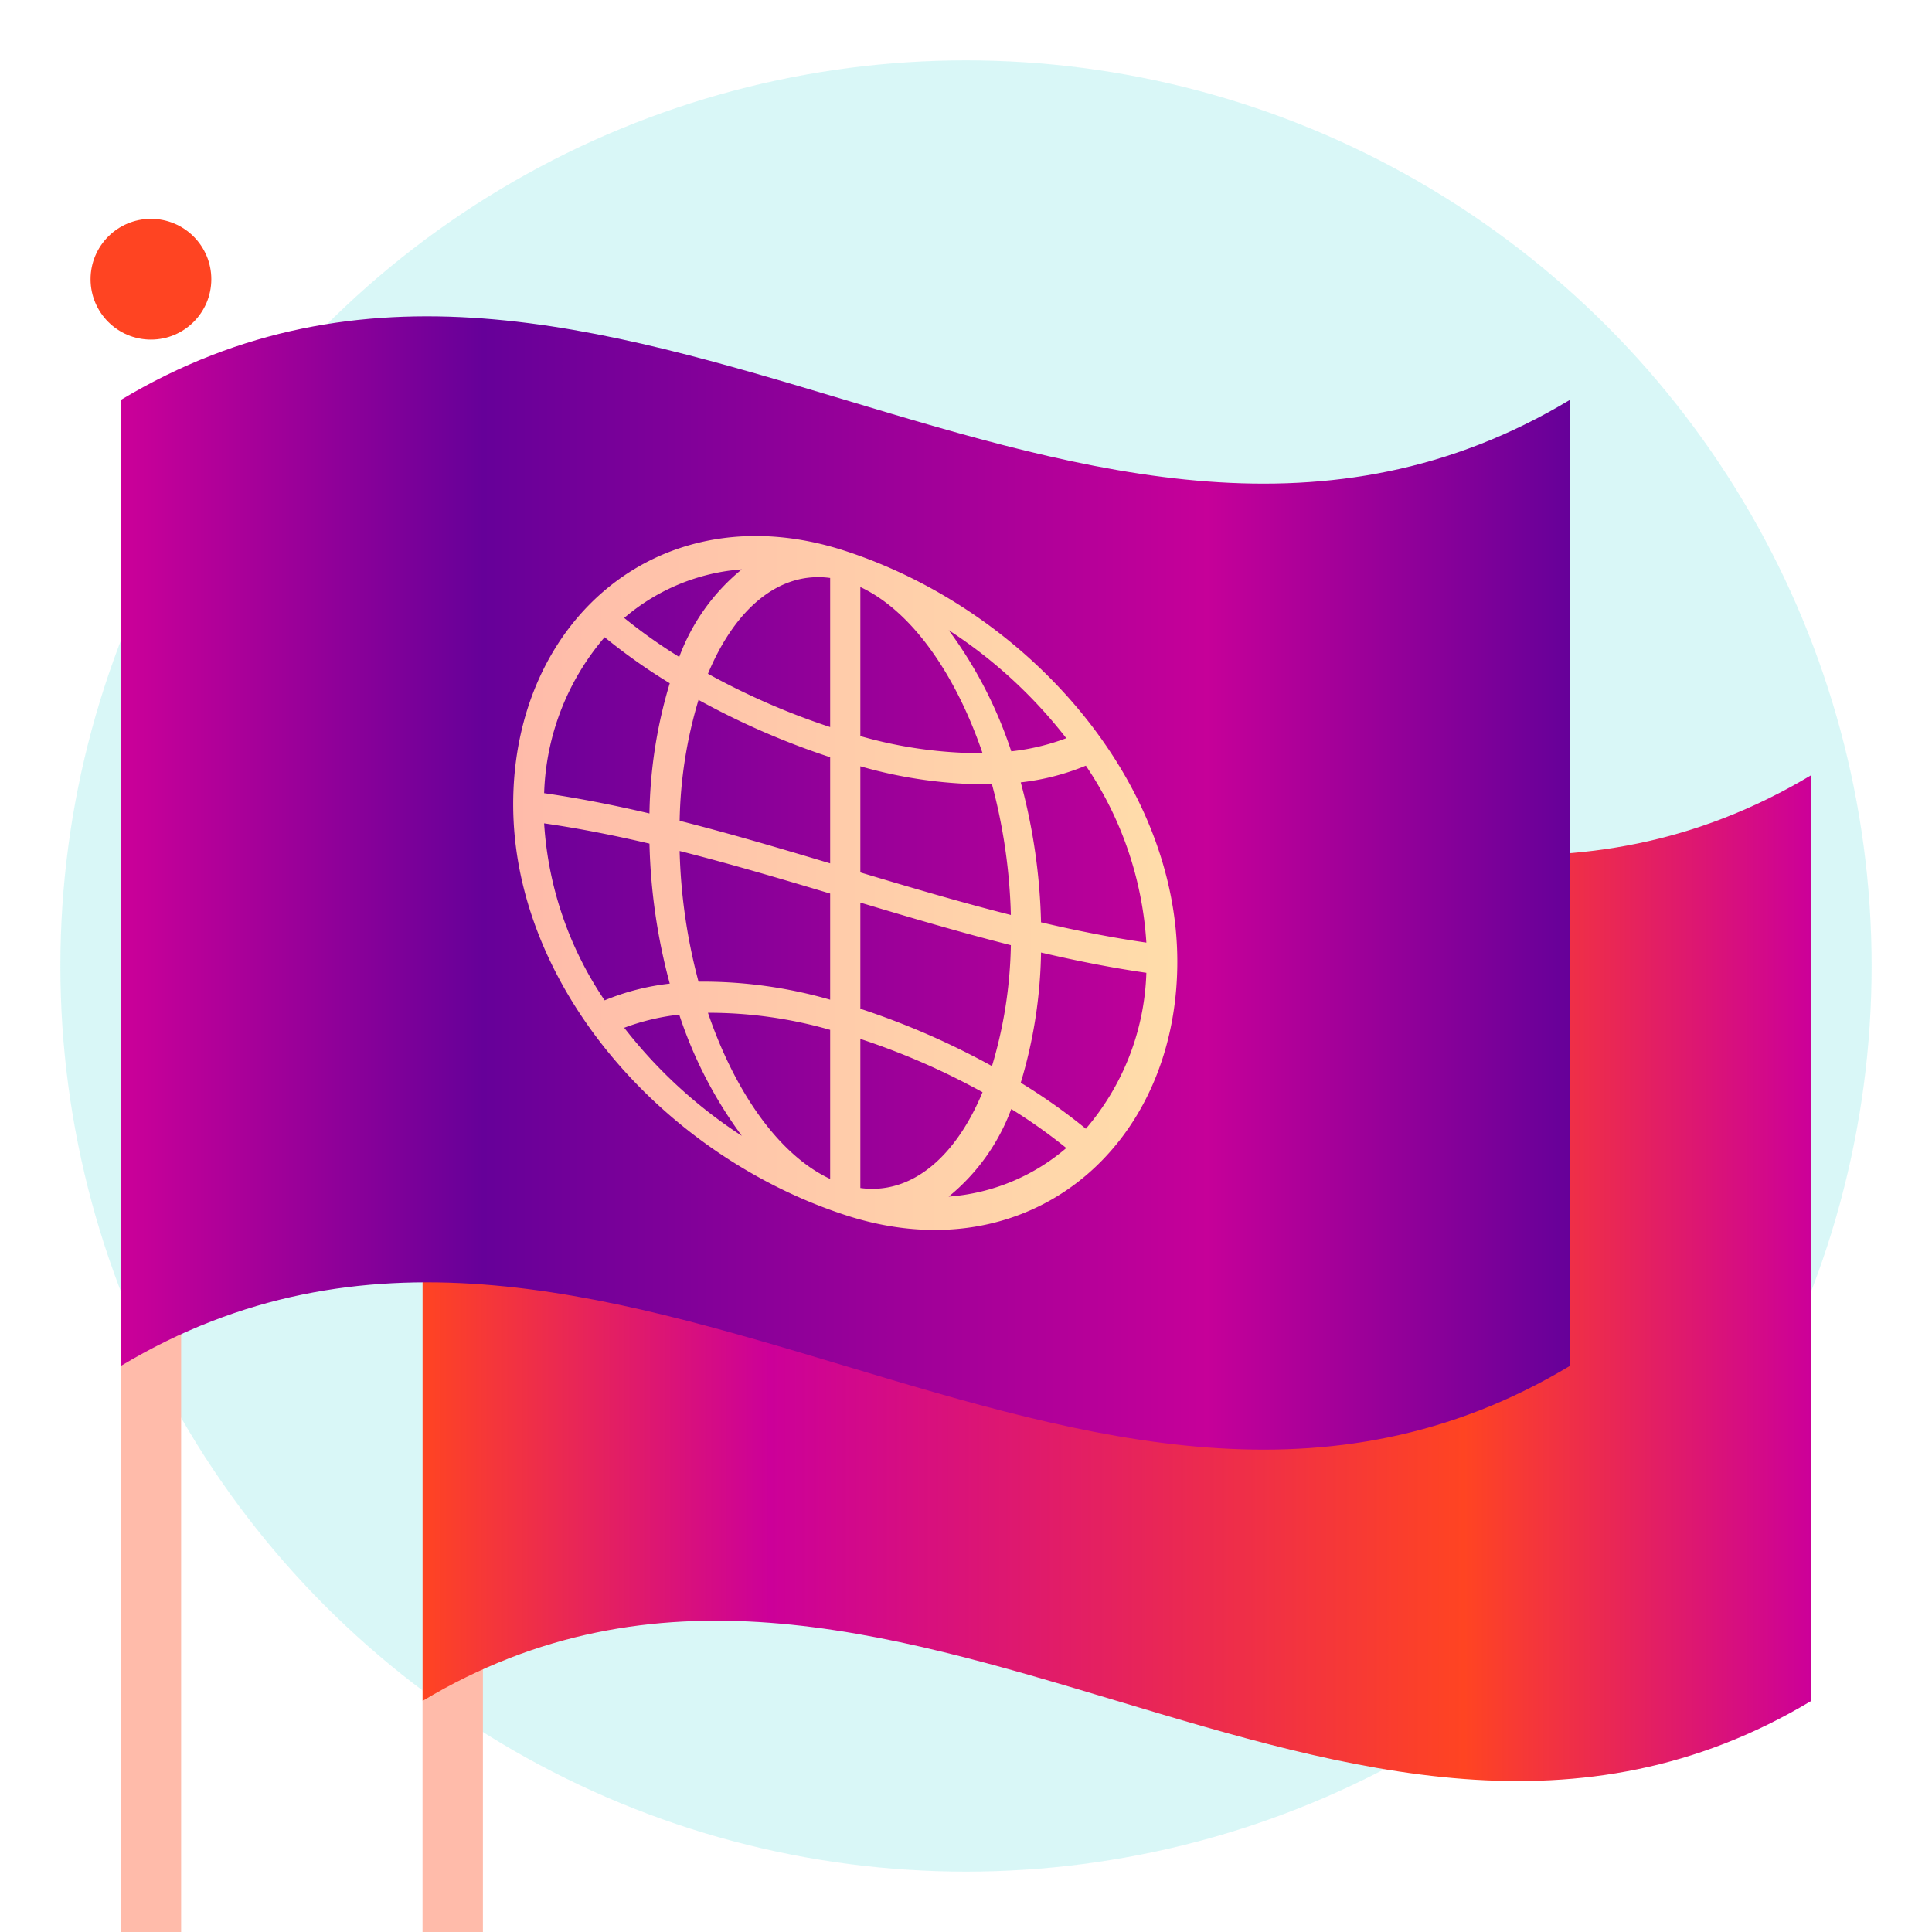 <?xml version="1.0" encoding="UTF-8"?>
<svg xmlns="http://www.w3.org/2000/svg" xmlns:xlink="http://www.w3.org/1999/xlink" viewBox="0 0 128 128">
  <defs>
    <linearGradient id="a" x1="28" y1="82.022" x2="120" y2="82.022" gradientUnits="userSpaceOnUse">
      <stop offset="0" stop-color="#f42"></stop>
      <stop offset="0.25" stop-color="#c09"></stop>
      <stop offset="0.75" stop-color="#f42"></stop>
      <stop offset="1" stop-color="#c09"></stop>
    </linearGradient>
    <linearGradient id="b" x1="8" y1="58.5" x2="104" y2="58.5" gradientUnits="userSpaceOnUse">
      <stop offset="0" stop-color="#c09"></stop>
      <stop offset="0.25" stop-color="#609"></stop>
      <stop offset="0.75" stop-color="#c60099"></stop>
      <stop offset="1" stop-color="#609"></stop>
    </linearGradient>
    <linearGradient id="c" x1="34" y1="58.5" x2="78" y2="58.5" gradientUnits="userSpaceOnUse">
      <stop offset="0" stop-color="#fba"></stop>
      <stop offset="1" stop-color="#fda"></stop>
    </linearGradient>
    <linearGradient id="d" x1="10" y1="14.5" x2="10" y2="22.5" gradientUnits="userSpaceOnUse">
      <stop offset="0" stop-color="#f42"></stop>
      <stop offset="0.75" stop-color="#f42"></stop>
    </linearGradient>
  </defs>
  <title>partner-governments</title>
  <g opacity="0.15">
    <circle cx="64" cy="64" r="60" fill="#0cc"></circle>
  </g>
  <rect x="27.994" y="39.355" width="4" height="88.645" fill="#fba"></rect>
  <path d="M120,112.688c-30.667,18.4-61.333-18.4-92,0V51.355c30.667-18.4,61.333,18.4,92,0Z" fill="url(#a)"></path>
  <rect x="8" y="26.5" width="4" height="101.5" fill="#fba"></rect>
  <path d="M104,90.5c-32,19.2-64-19.2-96,0v-64c32-19.2,64,19.2,96,0Z" fill="url(#b)"></path>
  <path d="M56,36.5c-12.131-3.966-22,4.497-22,16.787 0,11.972,9.869,23.247,22,27.213s22-4.497,22-16.786C77.999,51.741,68.13,40.466,56,36.5Zm1,14.268a30.506,30.506,0,0,0,8.721,1.195,37.174,37.174,0,0,1,1.251,8.657c-3.324-.841-6.648-1.824-9.972-2.82Zm0-1.999V38.892c3.362,1.567,6.292,5.715,8.096,11.009A29.22,29.22,0,0,1,57,48.768Zm-2-10.476v9.877A47.439,47.439,0,0,1,46.904,44.639C48.708,40.301,51.638,37.833,55,38.292Zm0,11.876v7.032c-3.324-.996-6.648-1.979-9.972-2.82a29.531,29.531,0,0,1,1.251-8.011A51.162,51.162,0,0,0,55,50.168Zm-11.971,3.725c-2.326-.545-4.652-1.008-6.978-1.344A16.66,16.66,0,0,1,40.059,42.217a38.537,38.537,0,0,0,4.314,3.05A31.443,31.443,0,0,0,43.028,53.893Zm0,2a38.995,38.995,0,0,0,1.344,9.274,15.967,15.967,0,0,0-4.314,1.107,23.498,23.498,0,0,1-4.009-11.725C38.376,54.885,40.702,55.348,43.028,55.893Zm1.999.487c3.324.841,6.648,1.824,9.972,2.82v7.032a30.494,30.494,0,0,0-8.721-1.195A37.175,37.175,0,0,1,45.027,56.38Zm9.972,11.851V78.108C51.638,76.541,48.708,72.393,46.904,67.099A29.205,29.205,0,0,1,55,68.231Zm2,10.476V68.831a47.432,47.432,0,0,1,8.096,3.53C63.291,76.699,60.361,79.166,57,78.708Zm0-11.876V59.8c3.324.996,6.648,1.979,9.972,2.82a29.533,29.533,0,0,1-1.251,8.011A51.148,51.148,0,0,0,57,66.832ZM68.971,63.107c2.326.545,4.652,1.008,6.978,1.344a16.661,16.661,0,0,1-4.008,10.332,38.529,38.529,0,0,0-4.314-3.05A31.447,31.447,0,0,0,68.971,63.107Zm0-2a38.991,38.991,0,0,0-1.344-9.273,15.956,15.956,0,0,0,4.314-1.107,23.498,23.498,0,0,1,4.008,11.724C73.623,62.115,71.297,61.652,68.971,61.107Zm1.674-12.198a14.997,14.997,0,0,1-3.646.869,28.389,28.389,0,0,0-4.147-8.03A31.763,31.763,0,0,1,70.644,48.909ZM49.148,37.721a13.559,13.559,0,0,0-4.147,5.804,34.995,34.995,0,0,1-3.646-2.585A13.501,13.501,0,0,1,49.148,37.721ZM41.356,68.092a15.007,15.007,0,0,1,3.646-.869A28.381,28.381,0,0,0,49.148,75.251,31.761,31.761,0,0,1,41.356,68.092ZM62.851,79.279A13.558,13.558,0,0,0,66.998,73.475a35.042,35.042,0,0,1,3.646,2.585A13.5,13.5,0,0,1,62.851,79.279Z" fill="url(#c)"></path>
  <circle cx="10" cy="18.5" r="4" fill="url(#d)"></circle>
</svg>
